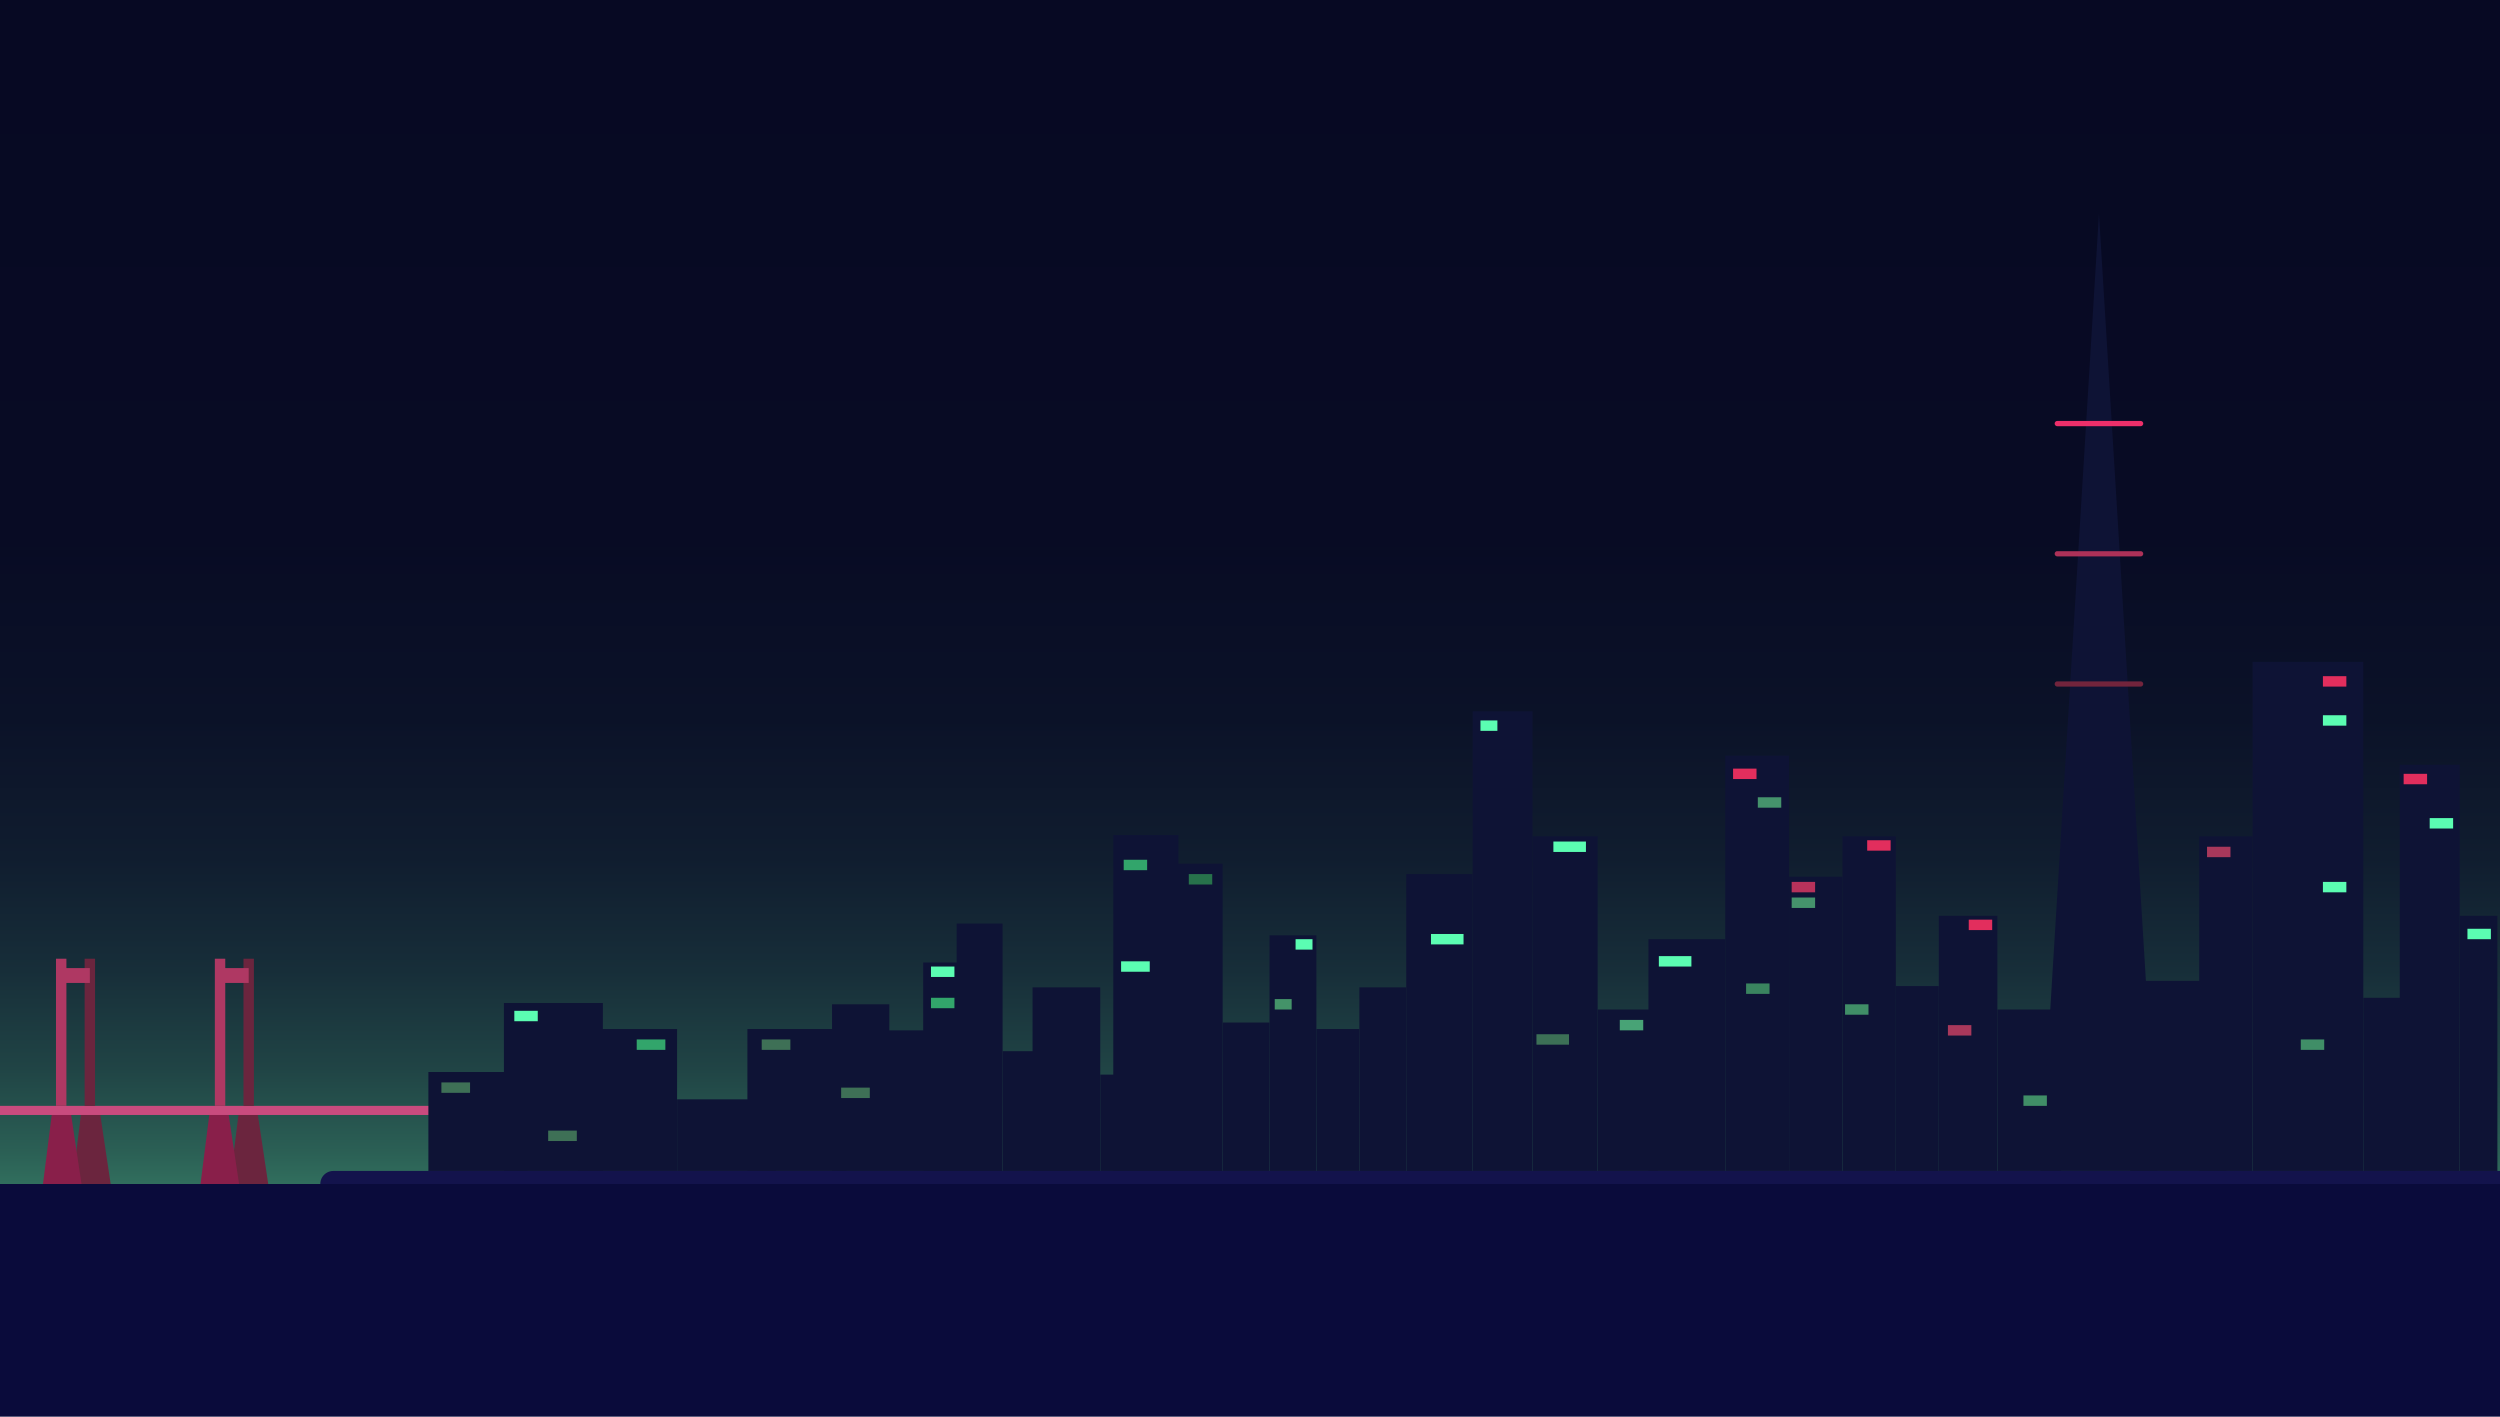<svg id="Laag_1" data-name="Laag 1" xmlns="http://www.w3.org/2000/svg" xmlns:xlink="http://www.w3.org/1999/xlink" width="1920" height="1088" viewBox="0 0 1920 1088">
  <defs>
    <style>
      .cls-1 {
        fill: none;
      }

      .cls-2 {
        fill: url(#Naamloos_verloop);
      }

      .cls-3 {
        fill: #6b253e;
      }

      .cls-4 {
        fill: #891f4a;
      }

      .cls-5 {
        fill: #c94b7e;
      }

      .cls-6 {
        fill: #0e1335;
      }

      .cls-7 {
        fill: #af3863;
      }

      .cls-8 {
        fill: #5bfdb2;
      }

      .cls-9 {
        fill: #32a56b;
      }

      .cls-10 {
        fill: #27724b;
      }

      .cls-11 {
        fill: #3e7056;
      }

      .cls-12 {
        fill: #e22e5d;
      }

      .cls-13 {
        fill: #b7325b;
      }

      .cls-14 {
        fill: #408e67;
      }

      .cls-15 {
        fill: #a8385b;
      }

      .cls-16 {
        fill: #3a845f;
      }

      .cls-17 {
        fill: #48a376;
      }

      .cls-18 {
        fill: #45936c;
      }

      .cls-19 {
        fill: #3c7056;
      }

      .cls-20 {
        fill: #449369;
      }

      .cls-21 {
        opacity: 0.43;
        isolation: isolate;
        fill: url(#Naamloos_verloop_2);
      }

      .cls-22 {
        fill: #ed2f6a;
      }

      .cls-23 {
        fill: #ad3158;
      }

      .cls-24 {
        fill: #72243c;
      }

      .cls-25 {
        clip-path: url(#clip-path);
      }

      .cls-26 {
        fill: #0a0b3b;
      }

      .cls-27 {
        fill: #13134c;
      }
    </style>
    <linearGradient id="Naamloos_verloop" data-name="Naamloos verloop" x1="960" y1="-1946" x2="960" y2="-866" gradientTransform="translate(0 1946)" gradientUnits="userSpaceOnUse">
      <stop offset="0" stop-color="#070923"/>
      <stop offset="0.38" stop-color="#080b24"/>
      <stop offset="0.51" stop-color="#0b1228"/>
      <stop offset="0.61" stop-color="#101d2f"/>
      <stop offset="0.69" stop-color="#172e39"/>
      <stop offset="0.76" stop-color="#204445"/>
      <stop offset="0.82" stop-color="#2b6055"/>
      <stop offset="0.87" stop-color="#398068"/>
      <stop offset="0.92" stop-color="#49a67e"/>
      <stop offset="0.96" stop-color="#5acf96"/>
      <stop offset="1" stop-color="#6bf7ad"/>
    </linearGradient>
    <linearGradient id="Naamloos_verloop_2" data-name="Naamloos verloop 2" x1="1581.42" y1="-514.22" x2="1580.9" y2="-332.34" gradientTransform="matrix(1.52, -0.47, 2.42, 7.89, -335.66, 4505.3)" gradientUnits="userSpaceOnUse">
      <stop offset="0" stop-color="#070923" stop-opacity="0"/>
      <stop offset="0.32" stop-color="#080c25" stop-opacity="0.01"/>
      <stop offset="0.47" stop-color="#0d162b" stop-opacity="0.04"/>
      <stop offset="0.59" stop-color="#142835" stop-opacity="0.09"/>
      <stop offset="0.69" stop-color="#1f4144" stop-opacity="0.17"/>
      <stop offset="0.78" stop-color="#2d6257" stop-opacity="0.26"/>
      <stop offset="0.85" stop-color="#3e8b6e" stop-opacity="0.38"/>
      <stop offset="0.93" stop-color="#52bb8a" stop-opacity="0.52"/>
      <stop offset="0.99" stop-color="#69f1aa" stop-opacity="0.68"/>
      <stop offset="1" stop-color="#6bf7ad" stop-opacity="0.7"/>
    </linearGradient>
    <clipPath id="clip-path">
      <rect class="cls-1" x="150.12" y="71.5" width="1721.54" height="2089.65" transform="translate(-380.68 1692.18) rotate(-70.32)"/>
    </clipPath>
  </defs>
  <title>skyline_plzfix</title>
  <g id="stuff">
    <g id="bg">
      <rect class="cls-2" width="1920" height="1080"/>
    </g>
    <polygon class="cls-3" points="85 909.3 55.5 909.3 62.5 853.3 76.6 853.3 85 909.3"/>
    <polygon class="cls-4" points="62.6 909.3 33 909.3 40.1 853.3 54.2 853.3 62.6 909.3"/>
    <polygon class="cls-3" points="206 909.3 176.5 909.3 183.5 853.3 197.6 853.3 206 909.3"/>
    <polygon class="cls-4" points="183.6 909.3 154 909.3 161.1 853.3 175.2 853.3 183.6 909.3"/>
    <rect class="cls-5" x="-2" y="849.3" width="369" height="7"/>
    <polygon class="cls-6" points="939 663.3 939 900.3 855 900.3 855 641.3 905 641.3 905 663.3 939 663.3"/>
    <rect class="cls-6" x="329" y="823.3" width="76" height="76"/>
    <rect class="cls-6" x="387" y="770.3" width="76" height="129"/>
    <rect class="cls-6" x="444" y="790.3" width="76" height="109"/>
    <rect class="cls-6" x="520" y="844.3" width="76" height="55"/>
    <rect class="cls-6" x="574" y="790.3" width="76" height="109"/>
    <polygon class="cls-6" points="715 791.3 715 899.3 639 899.3 639 771.3 683 771.3 683 791.3 715 791.3"/>
    <rect class="cls-6" x="975" y="718.3" width="36" height="181"/>
    <polygon class="cls-6" points="709 739.2 709 900.3 770 900.3 770 709.3 734.7 709.3 734.7 739.2 709 739.2"/>
    <rect class="cls-6" x="770" y="807.3" width="52" height="92"/>
    <rect class="cls-6" x="793" y="758.3" width="52" height="141"/>
    <rect class="cls-7" x="165" y="736.3" width="8" height="113"/>
    <rect class="cls-6" x="845" y="825.3" width="27" height="74"/>
    <rect class="cls-6" x="939" y="785.3" width="36" height="114"/>
    <rect class="cls-6" x="1011" y="790.3" width="33" height="109"/>
    <rect class="cls-6" x="1044" y="758.3" width="36" height="141"/>
    <rect class="cls-6" x="1080" y="671.3" width="51" height="229"/>
    <rect class="cls-6" x="1131" y="546.3" width="46" height="353"/>
    <rect class="cls-6" x="1177" y="642.3" width="50" height="257"/>
    <rect class="cls-6" x="1227" y="775.3" width="46" height="124"/>
    <rect class="cls-6" x="1266" y="721.3" width="59" height="178"/>
    <rect class="cls-6" x="1325" y="580.3" width="49" height="319"/>
    <rect class="cls-6" x="1374" y="673.3" width="41" height="226"/>
    <rect class="cls-6" x="1415" y="642.3" width="41" height="257"/>
    <rect class="cls-6" x="1636" y="753.3" width="74" height="146"/>
    <rect class="cls-6" x="1730" y="508.3" width="85" height="391"/>
    <rect class="cls-6" x="1689" y="642.3" width="41" height="257"/>
    <rect class="cls-6" x="1456" y="757.3" width="33" height="143"/>
    <rect class="cls-6" x="1489" y="703.3" width="45" height="196"/>
    <rect class="cls-6" x="1534" y="775.3" width="49" height="124"/>
    <polygon class="cls-6" points="1657 899.3 1567 899.3 1612 164.3 1657 899.3"/>
    <rect class="cls-6" x="1815" y="766.3" width="40" height="133"/>
    <rect class="cls-6" x="1843" y="587.3" width="46" height="312"/>
    <rect class="cls-6" x="1889" y="703.3" width="29" height="196"/>
    <rect class="cls-3" x="187" y="736.3" width="8" height="113"/>
    <rect class="cls-7" x="168" y="743.5" width="23" height="11.4"/>
    <rect class="cls-7" x="43" y="736.3" width="8" height="113"/>
    <rect class="cls-3" x="65" y="736.3" width="8" height="113"/>
    <rect class="cls-7 start" x="46" y="743.5" width="23" height="11.4"/>
    <rect class="cls-8" x="395" y="776.3" width="18" height="8"/>
    <rect class="cls-9" x="715" y="766.3" width="18" height="8"/>
    <rect class="cls-9" x="863" y="660.3" width="18" height="8"/>
    <rect class="cls-10" x="913" y="671.3" width="18" height="8"/>
    <rect class="cls-11" x="339" y="831.3" width="22" height="8"/>
    <rect class="cls-11" x="585" y="798.3" width="22" height="8"/>
    <rect class="cls-9" x="489" y="798.3" width="22" height="8"/>
    <rect class="cls-8" x="861" y="738.3" width="22" height="8"/>
    <rect class="cls-8" x="715" y="742.3" width="18" height="8"/>
    <rect class="cls-8" x="1193" y="646.3" width="25" height="8"/>
    <rect class="cls-8" x="1099" y="717.3" width="25" height="8"/>
    <rect class="cls-8" x="1274" y="734.3" width="25" height="8"/>
    <rect class="cls-12" x="1434" y="645.3" width="18" height="8"/>
    <rect class="cls-13" x="1376" y="677.3" width="18" height="8"/>
    <rect class="cls-12" x="1512" y="706.3" width="18" height="8"/>
    <rect class="cls-14" x="1554" y="841.3" width="18" height="8"/>
    <rect class="cls-15" x="1695" y="650.3" width="18" height="8"/>
    <rect class="cls-15" x="1496" y="787.3" width="18" height="8"/>
    <rect class="cls-12" x="1784" y="519.3" width="18" height="8"/>
    <rect class="cls-8" x="1784" y="549.3" width="18" height="8"/>
    <rect class="cls-12" x="1846" y="594.3" width="18" height="8"/>
    <rect class="cls-8" x="1866" y="628.3" width="18" height="8"/>
    <rect class="cls-8" x="1784" y="677.3" width="18" height="8"/>
    <rect class="cls-8" x="1895" y="713.3" width="18" height="8"/>
    <rect class="cls-14" x="1767" y="798.3" width="18" height="8"/>
    <rect class="cls-16" x="1341" y="755.3" width="18" height="8"/>
    <rect class="cls-14" x="1417" y="771.3" width="18" height="8"/>
    <rect class="cls-17" x="1244" y="783.3" width="18" height="8"/>
    <rect class="cls-18" x="1376" y="689.3" width="18" height="8"/>
    <rect class="cls-12" x="1331" y="590.3" width="18" height="8"/>
    <rect class="cls-18" x="1350" y="612.3" width="18" height="8"/>
    <rect class="cls-19" x="1180" y="794.3" width="25" height="8"/>
    <rect class="cls-8" x="995" y="721.3" width="13" height="8"/>
    <rect class="cls-20" x="979" y="767.3" width="13" height="8"/>
    <rect class="cls-8" x="1137" y="553.3" width="13" height="8"/>
    <rect class="cls-11" x="646" y="835.3" width="22" height="8"/>
    <rect class="cls-11" x="421" y="868.3" width="22" height="8"/>
    <path class="cls-22 end" d="M1580,323.3h64a2,2,0,0,1,2,2h0a2,2,0,0,1-2,2h-64a2,2,0,0,1-2-2h0A2,2,0,0,1,1580,323.3Z"/>
    <path class="cls-23" d="M1580,423.3h64a2,2,0,0,1,2,2h0a2,2,0,0,1-2,2h-64a2,2,0,0,1-2-2h0A2,2,0,0,1,1580,423.3Z"/>
    <path class="cls-24" d="M1580,523.3h64a2,2,0,0,1,2,2h0a2,2,0,0,1-2,2h-64a2,2,0,0,1-2-2h0A2,2,0,0,1,1580,523.3Z"/>
    <g class="cls-25">
      <rect class="cls-26" x="-12" y="909.3" width="1934" height="206.9"/>
    </g>
    <path class="cls-27" d="M1921,909.3H246a10,10,0,0,1,10-10H1921Z"/>
  </g>
</svg>
